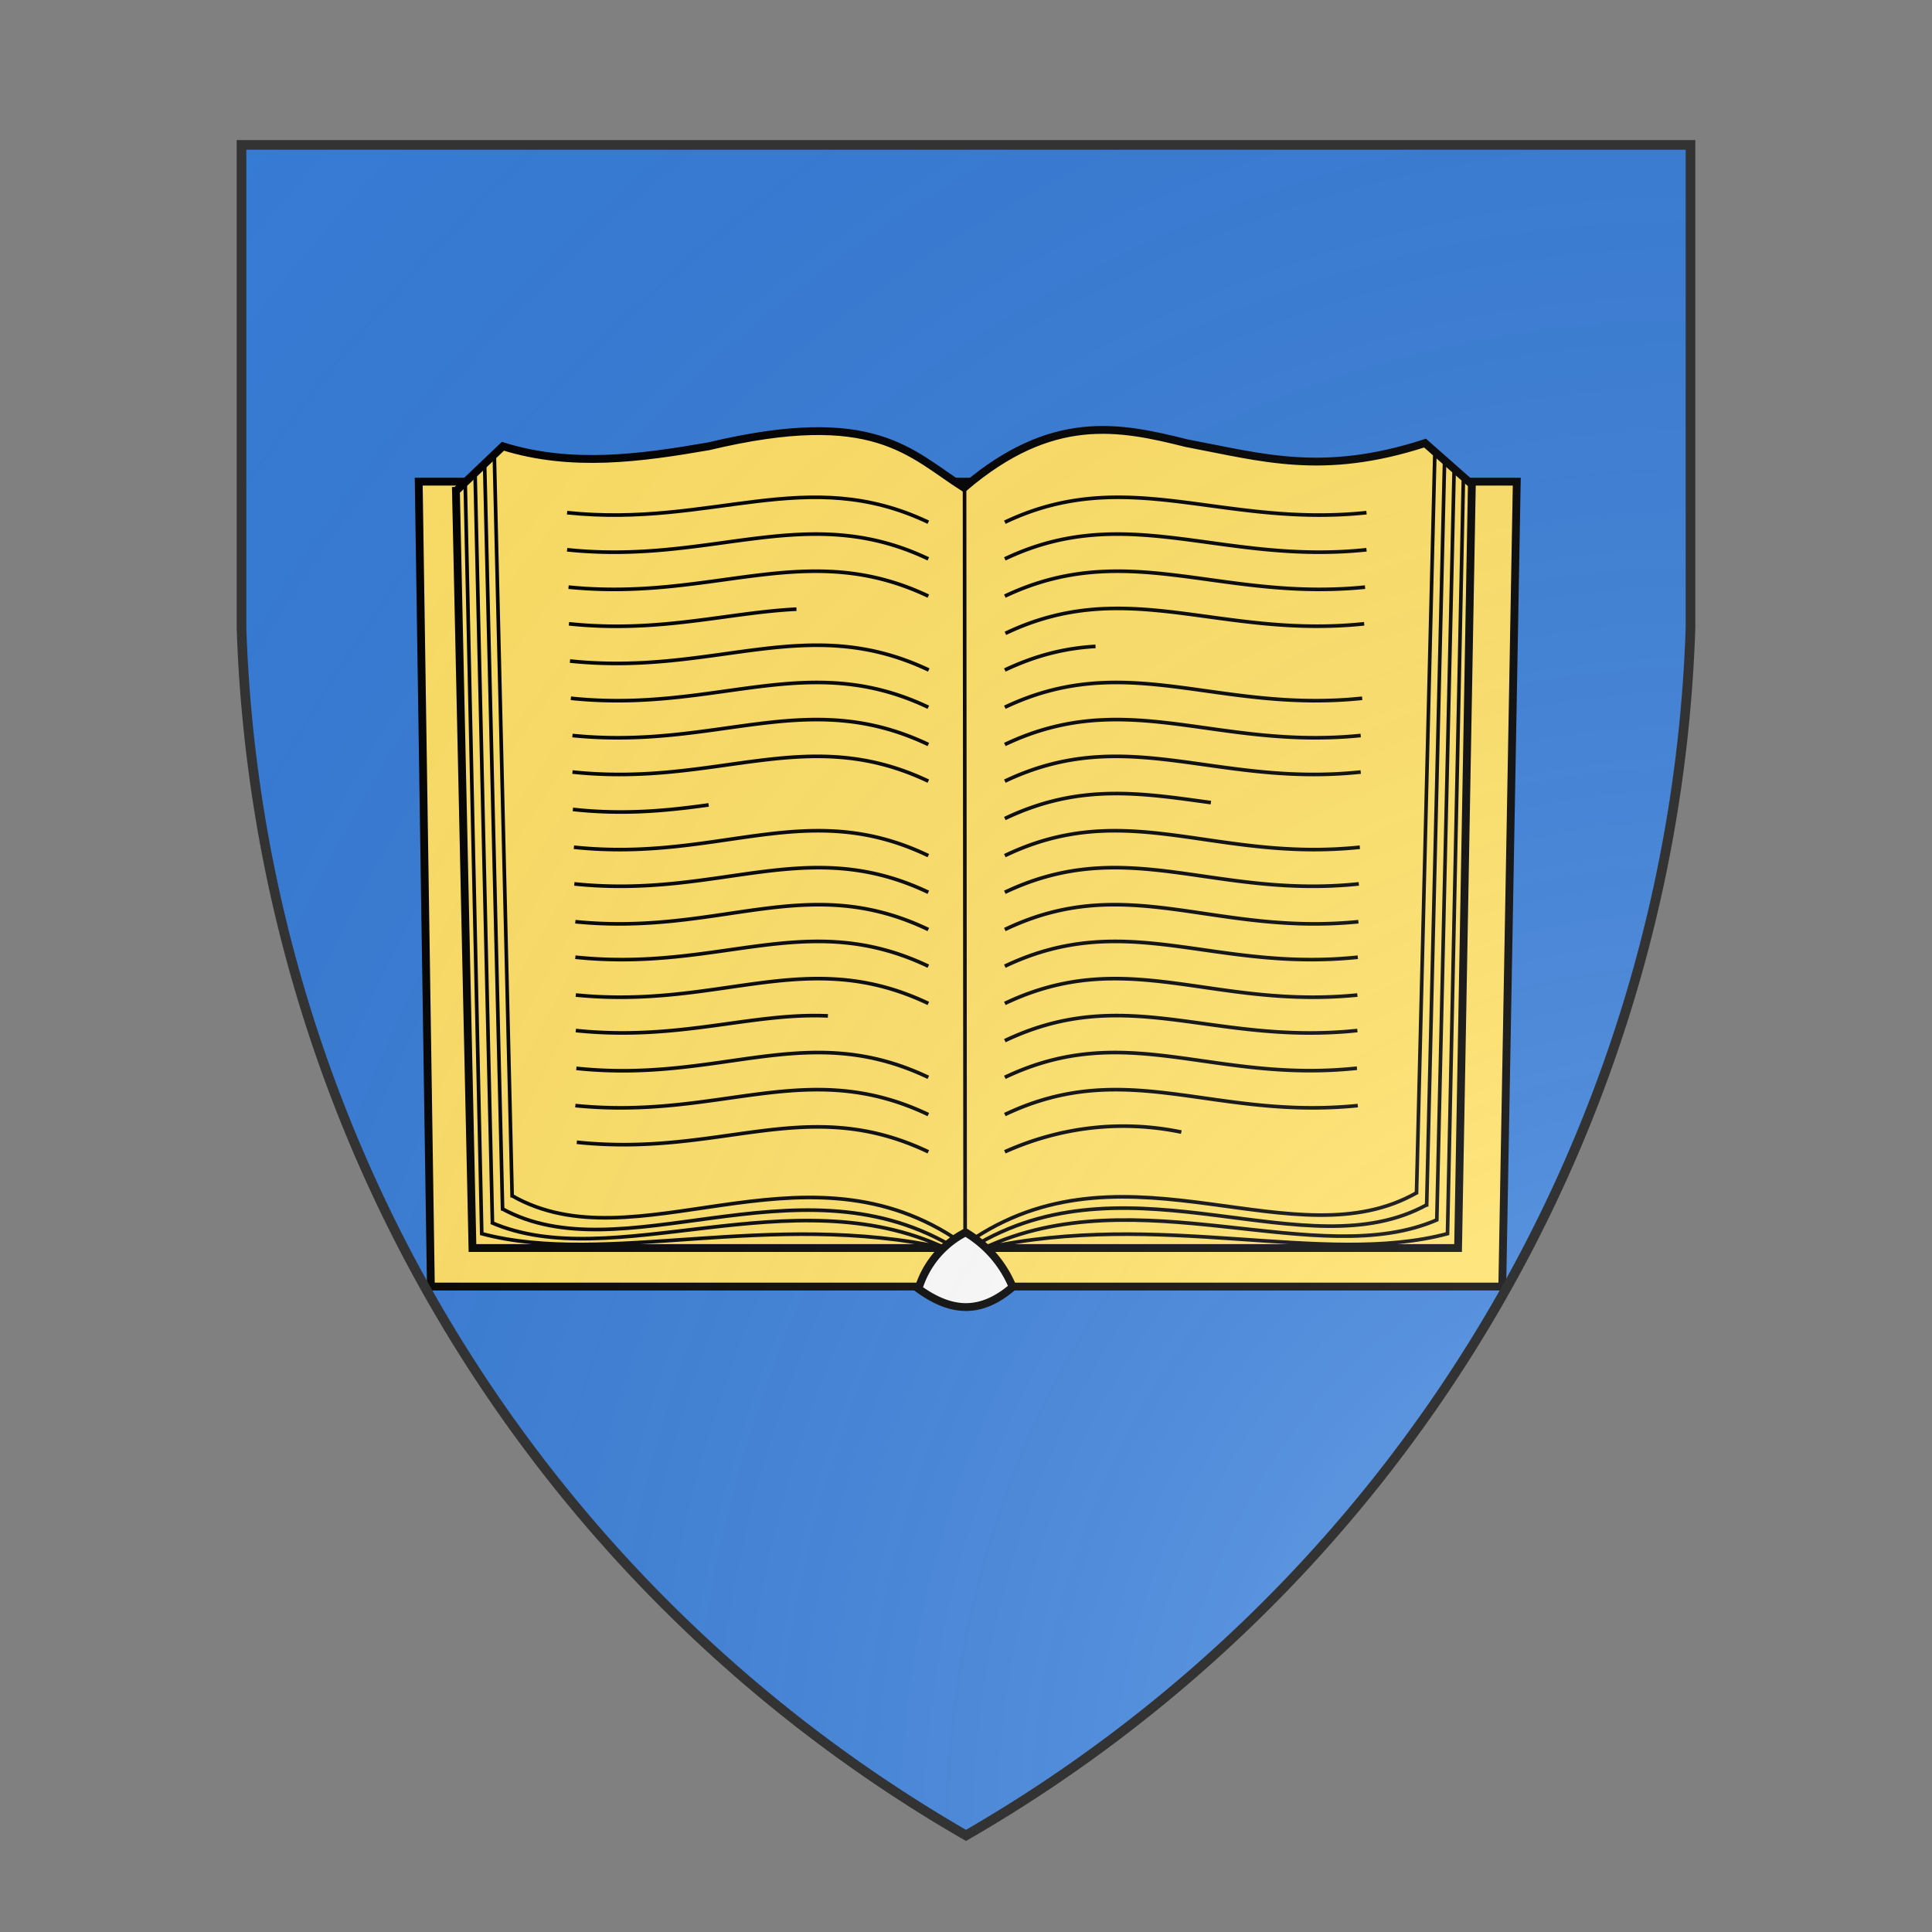 <svg id="coaworld_burg_265_burg_265_s0" width="500" height="500" viewBox="0 10 200 200" xmlns="http://www.w3.org/2000/svg" xmlns:x="http://www.w3.org/1999/xlink"><rect x="0" y="10" width="200" height="200" fill="#808080" stroke="none"/><defs><clipPath id="heater_coaworld_burg_265_burg_265_s0"><path d="m25,25 h150 v50 a150,150,0,0,1,-75,125 a150,150,0,0,1,-75,-125 z"/></clipPath><g id="bookOpen_coaworld_burg_265_burg_265_s0" stroke-width=".25"><g><path stroke-width=".54" d="M62.23 73.24h75.78l-1 55.55H63.07l-.84-55.55z"/><path class="secondary" d="m64.87 73.9 1.14 52.2h68.02l.97-52.7-3.24-2.85c-7.06 2.3-11.24.98-16.46 0-4.62-1.17-9.27-2.1-15.36 3.12-3.75-2.38-6.16-5.61-17.63-2.88a34.26 39.87 0 0 1-14.19 0l-3.25 3.07z"/><g fill="none"><path d="m99.94 125.02-.04-51.47m.74 51.86c10.7-6.93 22.05 1.75 30.51-3.12"/><path d="M100.9 125.8c10.72-6.15 22.63 1.9 30.89-2.65"/><path d="M132.56 124.16c-8.3 3.66-20.74-3.03-31.35 1.99 12.15-2.69 23.42 1.28 32.02-1.01l1.1-52.3m-1.84 51.44 1.2-51.98m-1.9 50.97 1.24-51.59m-1.94 50.73 1.27-51.27m-33.2 54.27c-10.7-6.93-22 1.94-30.47-2.88"/><path d="M98.87 125.91c-10.7-6.15-22.62 2.03-30.88-2.49"/><path d="M67.22 124.36c8.33 3.66 20.77-3.24 31.38 1.79-12.15-2.69-23.42 1.28-32.02-1.01l-1.14-51.79m1.88 51.12-1.2-51.78m1.9 50.85-1.24-51.47m1.9 50.57-1.23-51.11m5.02 3.85c10.04 1.05 16.5-3.35 24.93.66"/><path d="M73.14 118.83c10.04 1.05 15.82-3.35 24.26.66M72.6 83.05c6.2.66 10.98-.78 15.7-1.01m-15.63 3.58c10.04 1.05 16.3-3.39 24.76.62m-24.7 1.95c10.04 1.05 16.23-3.39 24.67.62m-24.36 17.25c10.04 1.05 15.92-3.39 24.36.62m-24.33 1.99c10.04 1 15.9-3.43 24.33.58m-24.33 1.87c7.1.74 12.11-1.25 17.4-1.01m-17.36 3.62c10.03 1.05 15.85-3.39 24.29.62m-24.36 1.95c10.04 1.01 15.92-3.39 24.36.62M72.84 90.76c10.03 1.01 16.12-3.39 24.56.62m-24.56 1.9c10.03 1.06 16.12-3.38 24.56.63m-24.53 1.95c3.55.39 6.56.08 9.37-.31m-9.3 2.92c10.04 1.05 16.02-3.47 24.46.58M72.97 101c10.04 1.05 16-3.43 24.43.58m-24.36 2.03c10.04 1 15.92-3.5 24.36.54M72.57 80.52c10.04 1.01 16.4-3.39 24.83.62m-24.93-3.2c10.04 1.06 16.5-3.38 24.93.63m30.24-3.19c-10.04 1.05-16.53-3.35-24.96.66m12.18 42.09a22.75 26.47 0 0 0-12.18 1.36m24.8-36.44c-10.04 1.05-16.37-3.35-24.76.66m6.22.9c-2 .11-4.05.58-6.26 1.63m24.66 1.95c-10.04 1.05-16.23-3.39-24.66.62m24.36 17.25c-10.04 1.05-15.93-3.39-24.36.62m24.33 1.99c-10.04 1-15.9-3.43-24.33.58m24.33 1.87c-10.04 1.05-15.9-3.31-24.33.7m24.3 1.9c-10.04 1.06-15.87-3.38-24.3.63m24.36 1.95c-10.04 1.01-15.93-3.39-24.36.62m24.56-26.16c-10.04 1.01-16.13-3.39-24.56.62m24.56 1.9c-10.04 1.06-16.13-3.38-24.56.63m14.22 1.48c-4.82-.66-9.07-1.36-14.22 1.1m24.5 1.98c-10.04 1.05-16.07-3.47-24.5.58m24.43 1.95c-10.04 1.05-16-3.43-24.43.58m24.4 2.03c-10.04 1-15.97-3.5-24.4.54m24.86-23.63c-10.04 1.01-16.4-3.39-24.86.62m24.96-3.2c-10.04 1.06-16.53-3.38-24.96.63"/></g></g><g><path fill="none" stroke-width=".54" d="m64.8 73.88 1.14 52.25h68.02l.95-52.7-3.23-2.85c-7.07 2.29-11.23.99-16.48 0-4.6-1.15-9.25-2.12-15.34 3.08-3.73-2.37-6.15-5.6-17.62-2.86-4.74.82-9.47 1.47-14.2 0l-3.23 3.08z"/><path class="tertiary" stroke-width=".54" d="M99.97 125.05a6.49 6.49 0 0 0-3.25 3.89c2.34 1.7 4.36 1.71 6.5-.12a7.87 7.87 0 0 0-3.25-3.77z"/></g></g><radialGradient id="backlight" cx="100%" cy="100%" r="150%"><stop stop-color="#fff" stop-opacity=".3" offset="0"/><stop stop-color="#fff" stop-opacity=".15" offset=".25"/><stop stop-color="#000" stop-opacity="0" offset="1"/></radialGradient></defs><g clip-path="url(#heater_coaworld_burg_265_burg_265_s0)"><rect x="0" y="0" width="200" height="200" fill="#377cd7"/><g fill="#ffe066" stroke="#000"><style>
      g.secondary,path.secondary {fill: #ffe066;}
      g.tertiary,path.tertiary {fill: #fafafa;}
    </style><use x:href="#bookOpen_coaworld_burg_265_burg_265_s0" transform="translate(-50 -50) scale(1.5)"/></g></g><path d="m25,25 h150 v50 a150,150,0,0,1,-75,125 a150,150,0,0,1,-75,-125 z" fill="url(#backlight)" stroke="#333"/></svg>